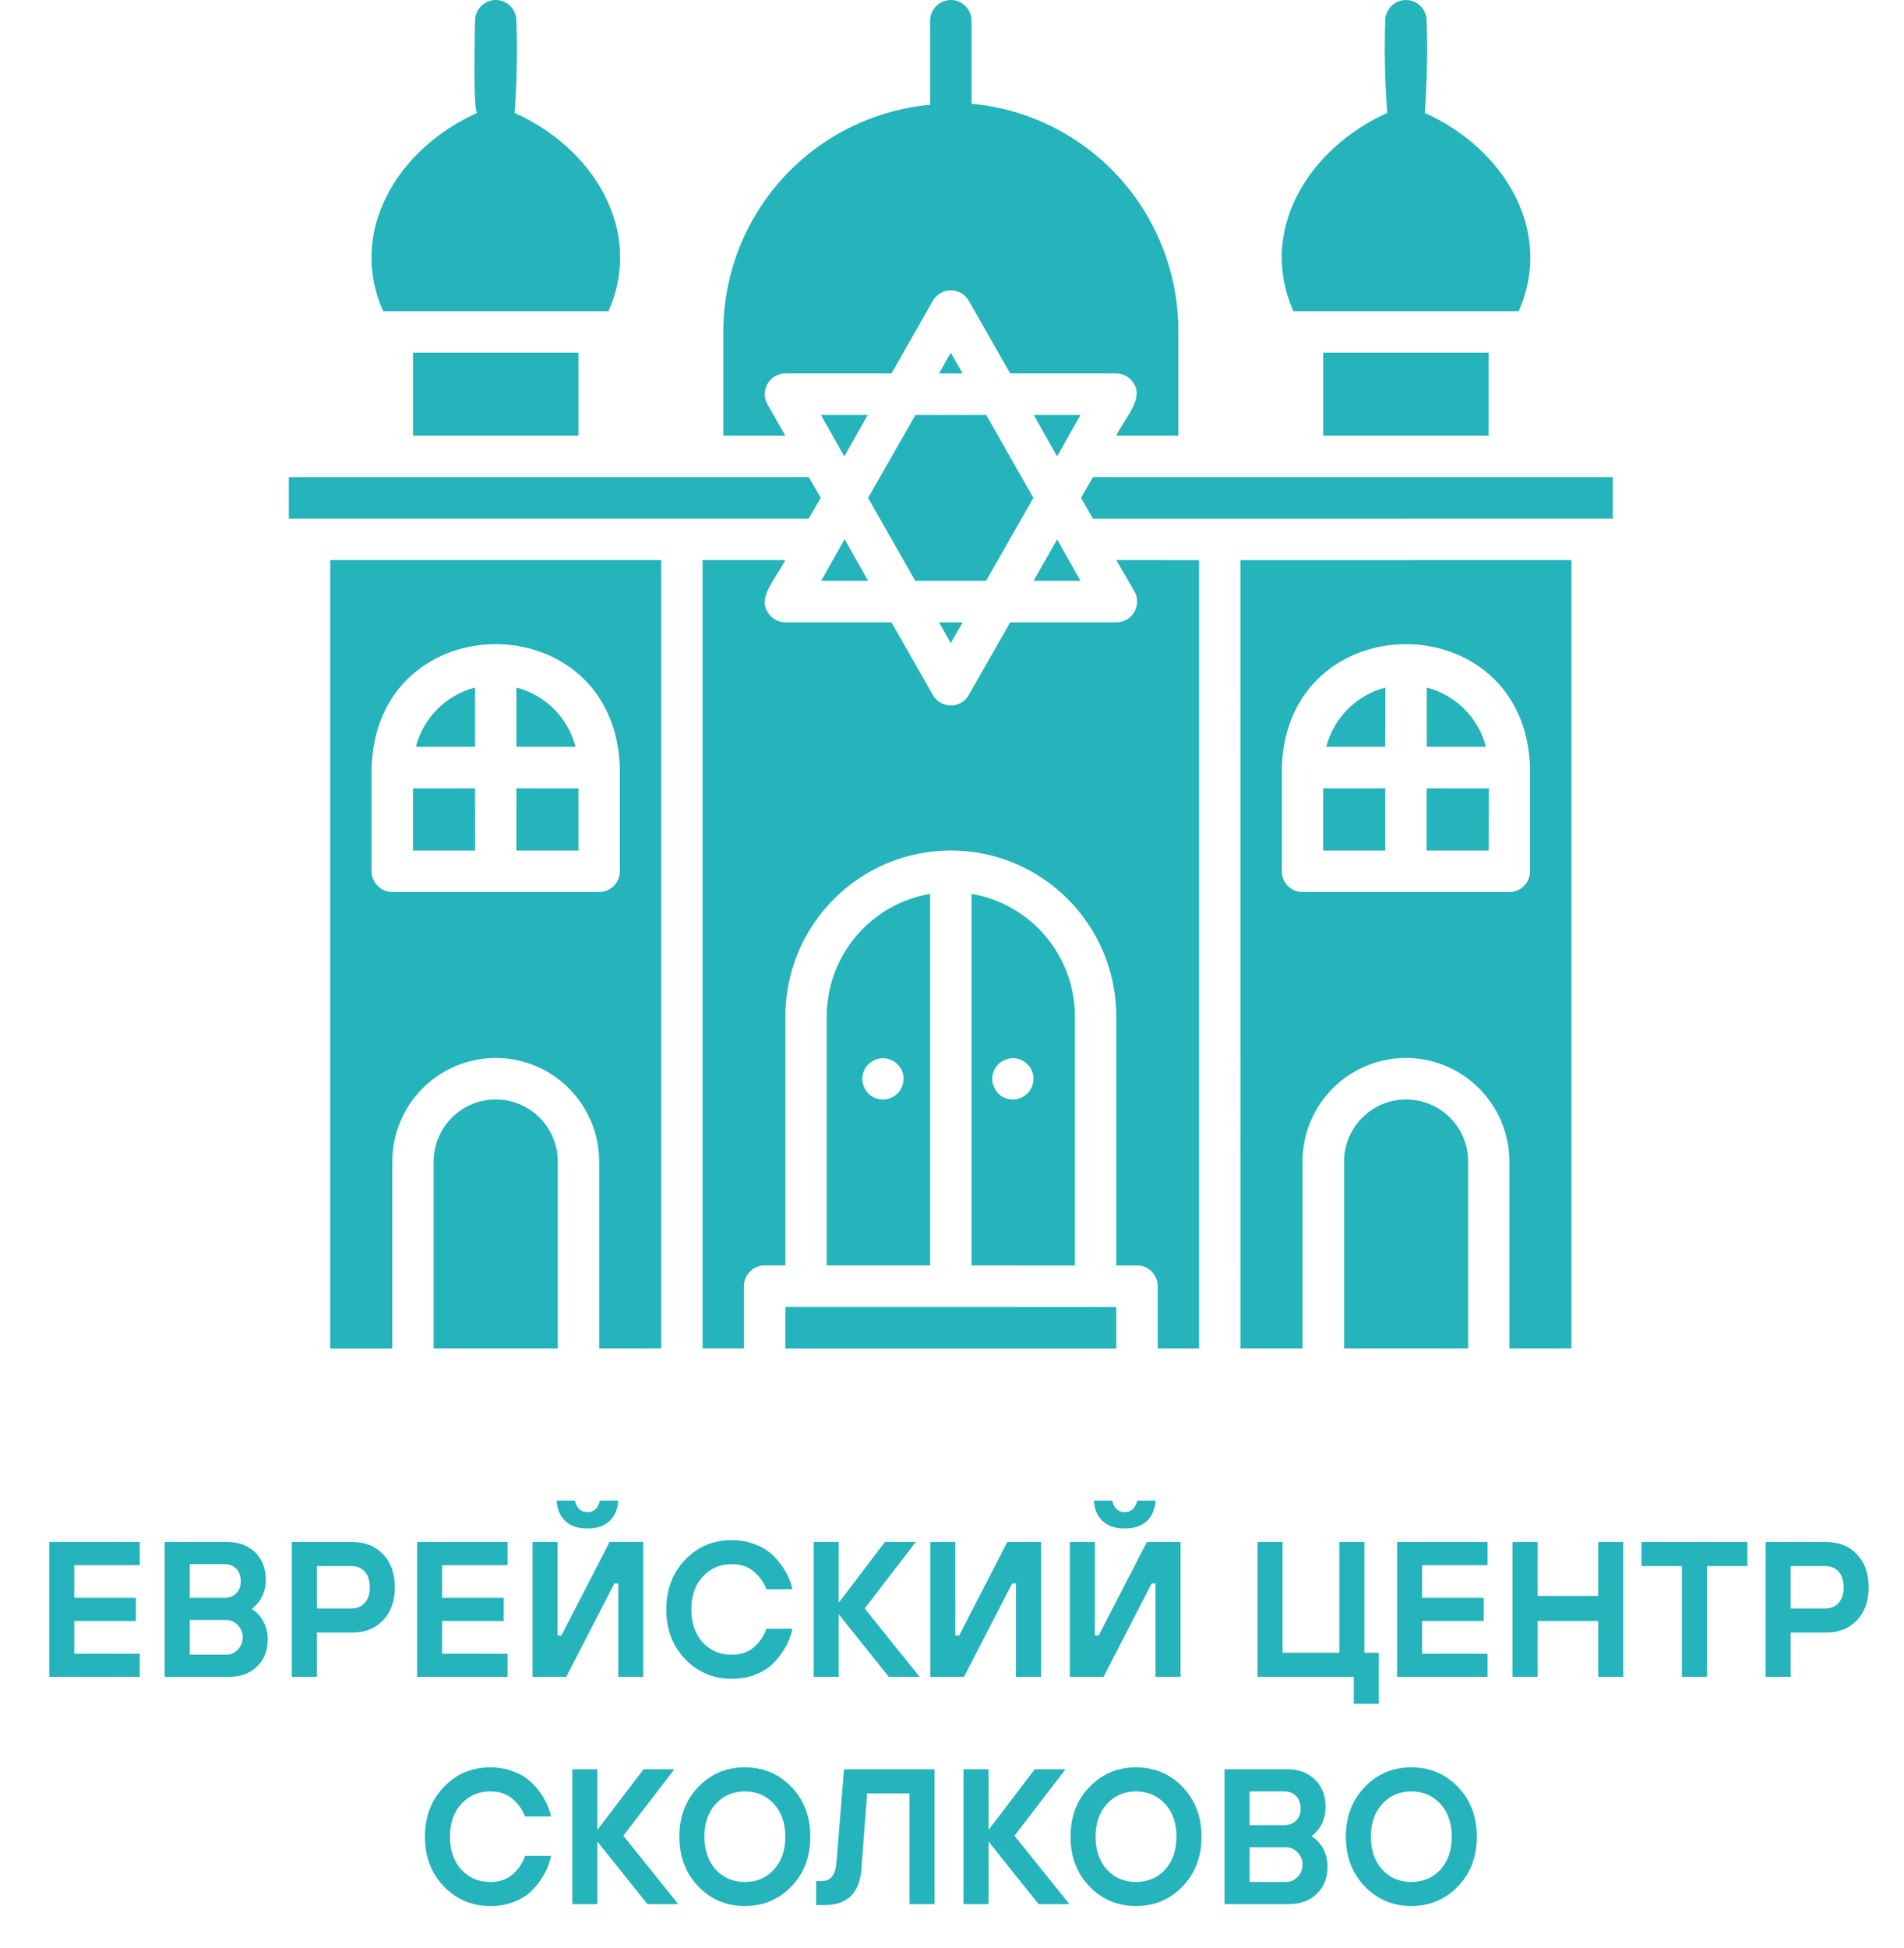 <svg width="176" height="180" viewBox="0 0 176 180" fill="none" xmlns="http://www.w3.org/2000/svg">
<path d="M72.597 40.258H66.858V30.672C66.858 25.415 68.821 20.347 72.36 16.46C75.899 12.578 80.755 10.163 85.977 9.683V1.919C85.977 0.863 86.838 -4.57764e-05 87.892 -4.57764e-05C88.946 -4.57764e-05 89.806 0.863 89.806 1.919V9.586C95.044 10.066 99.917 12.497 103.456 16.401C106.994 20.304 108.947 25.399 108.925 30.672V40.258H103.187C103.913 38.705 105.747 36.883 104.811 35.465H104.816C104.478 34.877 103.848 34.51 103.171 34.505H93.377L89.554 27.798C89.215 27.2 88.58 26.828 87.892 26.828C87.204 26.828 86.569 27.2 86.23 27.798L82.406 34.505H72.597C71.914 34.51 71.29 34.877 70.951 35.465C70.607 36.058 70.607 36.791 70.951 37.384L72.597 40.258ZM140.381 28.758C143.688 21.339 139.004 13.711 131.701 10.433C131.916 7.597 131.969 4.756 131.873 1.92C131.873 0.863 131.018 0.001 129.958 0.001C128.904 0.001 128.049 0.863 128.049 1.92C127.952 4.756 128.017 7.602 128.237 10.433C120.896 13.749 116.266 21.34 119.557 28.758H140.381ZM56.248 28.758C59.539 21.339 54.892 13.711 47.568 10.433H47.562C47.777 7.597 47.836 4.756 47.734 1.92C47.734 0.863 46.879 0.001 45.825 0.001C44.766 0.001 43.91 0.863 43.91 1.92C43.91 2.378 43.701 10.314 44.12 10.433C36.795 13.689 32.111 21.361 35.419 28.758H56.248ZM78.067 49.843L75.905 53.676H80.245L78.083 49.843H78.067ZM45.825 101.6C42.658 101.6 40.087 104.172 40.087 107.353V124.605H51.558V107.353C51.558 104.172 48.993 101.6 45.825 101.6ZM75.867 46.01L74.759 44.091H26.701V47.924H74.753L75.867 46.01ZM53.472 40.258V32.591H38.178V40.258H53.472ZM88.983 57.51H86.8L87.891 59.429L88.983 57.51ZM95.523 46.01L91.161 38.344H84.621L80.244 46.01L84.605 53.677H91.145L95.523 46.01ZM97.722 49.843L95.539 53.677H99.879L97.717 49.843H97.722ZM137.606 40.258V32.591H122.312V40.258H137.606ZM47.735 63.532V69.01H53.204C52.505 66.325 50.413 64.233 47.735 63.532ZM75.883 38.343L78.045 42.176L80.207 38.343H75.883ZM86.8 34.51H88.978L87.886 32.591L86.8 34.51ZM95.555 38.343L97.717 42.176L99.879 38.343H95.555ZM129.975 101.6H129.98C126.812 101.6 124.242 104.172 124.242 107.353V124.605H135.713V107.353C135.713 105.822 135.111 104.355 134.03 103.277C132.949 102.199 131.486 101.595 129.959 101.6L129.975 101.6ZM137.622 72.848H131.873V78.601H137.612L137.622 72.848ZM131.884 63.532L131.889 69.01H137.359C136.66 66.325 134.557 64.222 131.873 63.532H131.884ZM128.06 63.532H128.066C125.387 64.233 123.295 66.325 122.596 69.01H128.049L128.06 63.532ZM101.03 44.09L99.922 46.01L101.03 47.929L149.082 47.924V44.09L101.03 44.09ZM128.049 72.848H122.311V78.601H128.049V72.848ZM114.663 51.763L145.259 51.758V124.6L139.521 124.605V107.353C139.521 102.059 135.24 97.767 129.959 97.767C124.678 97.767 120.397 102.059 120.397 107.353V124.605H114.664L114.663 51.763ZM118.487 80.515C118.487 81.022 118.686 81.513 119.046 81.868C119.407 82.23 119.891 82.429 120.396 82.429H139.521C140.026 82.429 140.516 82.23 140.871 81.868C141.231 81.513 141.435 81.022 141.435 80.515V70.929C140.957 55.725 118.967 55.725 118.487 70.929L118.487 80.515ZM43.91 72.849H38.177V78.601H43.916L43.91 72.849ZM53.472 72.849H47.734V78.601H53.472V72.849ZM30.524 51.758H61.12V124.6L55.387 124.606V107.353C55.387 102.059 51.106 97.767 45.825 97.767C40.544 97.767 36.263 102.059 36.263 107.353V124.606H30.525L30.524 51.758ZM34.348 80.51V80.515C34.348 81.022 34.552 81.513 34.913 81.869C35.267 82.23 35.757 82.429 36.263 82.429H55.387C55.893 82.429 56.377 82.23 56.737 81.869C57.097 81.513 57.296 81.022 57.296 80.515V70.93C56.818 55.725 34.828 55.725 34.348 70.93L34.348 80.51ZM43.91 63.527V63.532C41.232 64.233 39.14 66.325 38.441 69.01H43.91V63.527ZM104.854 54.636C105.193 55.229 105.193 55.957 104.854 56.55C104.515 57.143 103.886 57.505 103.208 57.51H93.377L89.554 64.217V64.222C89.215 64.821 88.58 65.193 87.892 65.193C87.204 65.193 86.569 64.821 86.23 64.222L82.406 57.515L72.597 57.51C71.914 57.505 71.29 57.143 70.951 56.55C70.016 55.132 71.85 53.31 72.576 51.757H64.944V124.6H68.768V118.847V118.852C68.768 117.796 69.628 116.933 70.682 116.933H72.597V93.928V93.933C72.597 85.464 79.443 78.595 87.891 78.595C96.34 78.595 103.186 85.464 103.186 93.933V116.939H105.101V116.933C105.606 116.933 106.095 117.138 106.45 117.494C106.811 117.855 107.015 118.346 107.015 118.852V124.605H110.839V51.763L103.186 51.757L104.854 54.636ZM99.363 93.934V116.94L89.806 116.934V82.602C95.319 83.54 99.358 88.322 99.363 93.934ZM95.389 98.954C95.088 98.248 94.394 97.789 93.63 97.789C92.861 97.789 92.167 98.248 91.872 98.954C91.662 99.418 91.662 99.951 91.872 100.41C91.958 100.647 92.092 100.862 92.27 101.046C92.915 101.687 93.926 101.79 94.684 101.278C95.443 100.771 95.733 99.8 95.389 98.954ZM85.977 82.601V116.934H76.421V93.928V93.934C76.426 88.321 80.465 83.539 85.977 82.601ZM83.38 98.954C83.079 98.248 82.385 97.789 81.621 97.789C80.852 97.789 80.164 98.248 79.863 98.954C79.653 99.417 79.653 99.951 79.863 100.409C79.949 100.647 80.083 100.862 80.261 101.046C80.906 101.687 81.917 101.79 82.675 101.277C83.434 100.771 83.724 99.8 83.38 98.954ZM72.597 124.606H103.187V120.773L72.597 120.767V124.606Z" fill="#25B3BC"/>
<path d="M4.551 154.957V142.496H12.918V144.632H6.865V147.658H12.561V149.794H6.865V152.821H12.918V154.957H4.551ZM15.225 154.957V142.496H21.01C22.078 142.496 22.938 142.816 23.591 143.457C24.244 144.098 24.57 144.935 24.57 145.967C24.57 146.739 24.362 147.415 23.947 147.997C23.733 148.269 23.526 148.483 23.324 148.637V148.726C23.585 148.881 23.822 149.094 24.036 149.367C24.511 149.961 24.748 150.667 24.748 151.485C24.748 152.518 24.422 153.355 23.769 153.995C23.116 154.636 22.256 154.957 21.188 154.957H15.225ZM17.539 147.658H20.743C21.194 147.658 21.556 147.522 21.829 147.249C22.113 146.964 22.256 146.596 22.256 146.145C22.256 145.647 22.119 145.255 21.846 144.97C21.574 144.686 21.206 144.543 20.743 144.543H17.539V147.658ZM17.539 152.91H20.921C21.324 152.91 21.674 152.755 21.971 152.447C22.28 152.138 22.434 151.758 22.434 151.307C22.434 150.857 22.28 150.477 21.971 150.168C21.674 149.86 21.324 149.705 20.921 149.705H17.539V152.91ZM26.976 154.957V142.496H32.583C33.758 142.496 34.702 142.876 35.414 143.635C36.138 144.395 36.499 145.409 36.499 146.679C36.499 147.949 36.138 148.964 35.414 149.723C34.702 150.483 33.758 150.862 32.583 150.862H29.29V154.957H26.976ZM29.29 148.637H32.494C33.005 148.637 33.414 148.465 33.722 148.121C34.031 147.777 34.185 147.296 34.185 146.679C34.185 146.062 34.031 145.582 33.722 145.237C33.414 144.893 33.005 144.721 32.494 144.721H29.29V148.637ZM38.553 154.957V142.496H46.92V144.632H40.868V147.658H46.564V149.794H40.868V152.821H46.92V154.957H38.553ZM49.227 154.957V142.496H51.541V151.129H51.897L56.347 142.496H59.462V154.957H57.148V146.323H56.792L52.342 154.957H49.227ZM51.452 138.669H53.143C53.321 139.381 53.707 139.737 54.3 139.737C54.894 139.737 55.279 139.381 55.457 138.669H57.148C57.101 139.476 56.828 140.111 56.33 140.574C55.831 141.025 55.155 141.25 54.3 141.25C53.446 141.25 52.769 141.025 52.271 140.574C51.773 140.111 51.5 139.476 51.452 138.669ZM70.848 150.506H73.251C73.18 150.839 73.073 151.183 72.931 151.539C72.8 151.895 72.581 152.298 72.272 152.749C71.975 153.188 71.631 153.58 71.24 153.924C70.848 154.268 70.338 154.559 69.709 154.796C69.08 155.022 68.392 155.135 67.644 155.135C65.935 155.135 64.499 154.529 63.336 153.319C62.173 152.109 61.592 150.578 61.592 148.726C61.592 146.875 62.173 145.344 63.336 144.134C64.499 142.923 65.935 142.318 67.644 142.318C68.344 142.318 68.991 142.425 69.584 142.638C70.189 142.84 70.694 143.101 71.097 143.422C71.501 143.742 71.857 144.116 72.165 144.543C72.474 144.959 72.711 145.356 72.877 145.736C73.044 146.116 73.168 146.489 73.251 146.857H70.848C70.611 146.24 70.225 145.7 69.691 145.237C69.169 144.775 68.487 144.543 67.644 144.543C66.552 144.543 65.656 144.929 64.956 145.7C64.256 146.46 63.906 147.468 63.906 148.726C63.906 149.984 64.256 150.999 64.956 151.77C65.656 152.53 66.552 152.91 67.644 152.91C68.498 152.91 69.187 152.672 69.709 152.198C70.243 151.723 70.623 151.159 70.848 150.506ZM75.216 154.957V142.496H77.53V148.103L81.802 142.496H84.65L79.933 148.637L85.006 154.957H82.158L77.53 149.171V154.957H75.216ZM85.993 154.957V142.496H88.308V151.129H88.664L93.114 142.496H96.229V154.957H93.915V146.323H93.559L89.109 154.957H85.993ZM98.892 154.957V142.496H101.206V151.129H101.562L106.013 142.496H109.128V154.957H106.814V146.323H106.458L102.007 154.957H98.892ZM101.117 138.669H102.808C102.986 139.381 103.372 139.737 103.965 139.737C104.559 139.737 104.944 139.381 105.122 138.669H106.814C106.766 139.476 106.493 140.111 105.995 140.574C105.496 141.025 104.82 141.25 103.965 141.25C103.111 141.25 102.435 141.025 101.936 140.574C101.438 140.111 101.165 139.476 101.117 138.669ZM116.241 154.957V142.496H118.555V152.732H123.806V142.496H126.121V152.732H127.456V157.449H125.141V154.957H116.241ZM129.14 154.957V142.496H137.506V144.632H131.454V147.658H137.15V149.794H131.454V152.821H137.506V154.957H129.14ZM139.813 154.957V142.496H142.127V147.48H147.735V142.496H150.049V154.957H147.735V149.794H142.127V154.957H139.813ZM155.471 154.957V144.721H151.733V142.496H161.523V144.721H157.785V154.957H155.471ZM163.212 154.957V142.496H168.819C169.994 142.496 170.937 142.876 171.649 143.635C172.373 144.395 172.735 145.409 172.735 146.679C172.735 147.949 172.373 148.964 171.649 149.723C170.937 150.483 169.994 150.862 168.819 150.862H165.526V154.957H163.212ZM165.526 148.637H168.73C169.24 148.637 169.65 148.465 169.958 148.121C170.267 147.777 170.421 147.296 170.421 146.679C170.421 146.062 170.267 145.582 169.958 145.237C169.65 144.893 169.24 144.721 168.73 144.721H165.526V148.637ZM48.536 171.506H50.939C50.868 171.839 50.761 172.183 50.619 172.539C50.488 172.895 50.269 173.298 49.96 173.749C49.664 174.188 49.319 174.58 48.928 174.924C48.536 175.268 48.026 175.559 47.397 175.796C46.768 176.022 46.08 176.135 45.332 176.135C43.623 176.135 42.187 175.529 41.024 174.319C39.861 173.109 39.28 171.578 39.28 169.726C39.28 167.875 39.861 166.344 41.024 165.134C42.187 163.923 43.623 163.318 45.332 163.318C46.032 163.318 46.679 163.425 47.272 163.638C47.878 163.84 48.382 164.101 48.785 164.422C49.189 164.742 49.545 165.116 49.853 165.543C50.162 165.959 50.399 166.356 50.566 166.736C50.732 167.116 50.856 167.489 50.939 167.857H48.536C48.299 167.24 47.913 166.7 47.379 166.237C46.857 165.775 46.175 165.543 45.332 165.543C44.24 165.543 43.344 165.929 42.644 166.7C41.944 167.46 41.594 168.468 41.594 169.726C41.594 170.984 41.944 171.999 42.644 172.77C43.344 173.53 44.24 173.91 45.332 173.91C46.187 173.91 46.875 173.672 47.397 173.198C47.931 172.723 48.311 172.159 48.536 171.506ZM52.904 175.957V163.496H55.218V169.103L59.49 163.496H62.338L57.621 169.637L62.694 175.957H59.846L55.218 170.171V175.957H52.904ZM66.164 172.77C66.864 173.53 67.76 173.91 68.852 173.91C69.944 173.91 70.84 173.53 71.54 172.77C72.24 171.999 72.59 170.984 72.59 169.726C72.59 168.468 72.24 167.46 71.54 166.7C70.84 165.929 69.944 165.543 68.852 165.543C67.76 165.543 66.864 165.929 66.164 166.7C65.464 167.46 65.114 168.468 65.114 169.726C65.114 170.984 65.464 171.999 66.164 172.77ZM64.544 165.134C65.707 163.923 67.143 163.318 68.852 163.318C70.561 163.318 71.997 163.923 73.16 165.134C74.323 166.344 74.904 167.875 74.904 169.726C74.904 171.578 74.323 173.109 73.16 174.319C71.997 175.529 70.561 176.135 68.852 176.135C67.143 176.135 65.707 175.529 64.544 174.319C63.381 173.109 62.8 171.578 62.8 169.726C62.8 167.875 63.381 166.344 64.544 165.134ZM75.439 176.046V173.821H75.972C76.768 173.821 77.213 173.287 77.308 172.218L78.02 163.496H86.386V175.957H84.072V165.721H80.156L79.622 172.753C79.444 174.948 78.316 176.046 76.24 176.046H75.439ZM89.062 175.957V163.496H91.376V169.103L95.648 163.496H98.496L93.779 169.637L98.852 175.957H96.004L91.376 170.171V175.957H89.062ZM102.322 172.77C103.022 173.53 103.918 173.91 105.01 173.91C106.102 173.91 106.998 173.53 107.698 172.77C108.398 171.999 108.748 170.984 108.748 169.726C108.748 168.468 108.398 167.46 107.698 166.7C106.998 165.929 106.102 165.543 105.01 165.543C103.918 165.543 103.022 165.929 102.322 166.7C101.622 167.46 101.272 168.468 101.272 169.726C101.272 170.984 101.622 171.999 102.322 172.77ZM100.702 165.134C101.865 163.923 103.301 163.318 105.01 163.318C106.719 163.318 108.155 163.923 109.318 165.134C110.481 166.344 111.062 167.875 111.062 169.726C111.062 171.578 110.481 173.109 109.318 174.319C108.155 175.529 106.719 176.135 105.01 176.135C103.301 176.135 101.865 175.529 100.702 174.319C99.539 173.109 98.958 171.578 98.958 169.726C98.958 167.875 99.539 166.344 100.702 165.134ZM113.19 175.957V163.496H118.975C120.044 163.496 120.904 163.816 121.557 164.457C122.209 165.098 122.536 165.935 122.536 166.967C122.536 167.739 122.328 168.415 121.913 168.997C121.699 169.269 121.491 169.483 121.29 169.637V169.726C121.551 169.881 121.788 170.094 122.002 170.367C122.476 170.961 122.714 171.667 122.714 172.485C122.714 173.518 122.387 174.355 121.735 174.995C121.082 175.636 120.222 175.957 119.154 175.957H113.19ZM115.504 168.658H118.708C119.159 168.658 119.521 168.522 119.794 168.249C120.079 167.964 120.222 167.596 120.222 167.145C120.222 166.647 120.085 166.255 119.812 165.97C119.539 165.686 119.171 165.543 118.708 165.543H115.504V168.658ZM115.504 173.91H118.886C119.29 173.91 119.64 173.755 119.937 173.447C120.245 173.138 120.4 172.758 120.4 172.307C120.4 171.857 120.245 171.477 119.937 171.168C119.64 170.86 119.29 170.705 118.886 170.705H115.504V173.91ZM127.772 172.77C128.472 173.53 129.368 173.91 130.46 173.91C131.552 173.91 132.448 173.53 133.148 172.77C133.848 171.999 134.198 170.984 134.198 169.726C134.198 168.468 133.848 167.46 133.148 166.7C132.448 165.929 131.552 165.543 130.46 165.543C129.368 165.543 128.472 165.929 127.772 166.7C127.072 167.46 126.722 168.468 126.722 169.726C126.722 170.984 127.072 171.999 127.772 172.77ZM126.152 165.134C127.315 163.923 128.751 163.318 130.46 163.318C132.169 163.318 133.605 163.923 134.768 165.134C135.931 166.344 136.512 167.875 136.512 169.726C136.512 171.578 135.931 173.109 134.768 174.319C133.605 175.529 132.169 176.135 130.46 176.135C128.751 176.135 127.315 175.529 126.152 174.319C124.989 173.109 124.408 171.578 124.408 169.726C124.408 167.875 124.989 166.344 126.152 165.134Z" fill="#25B3BC"/>
</svg>
